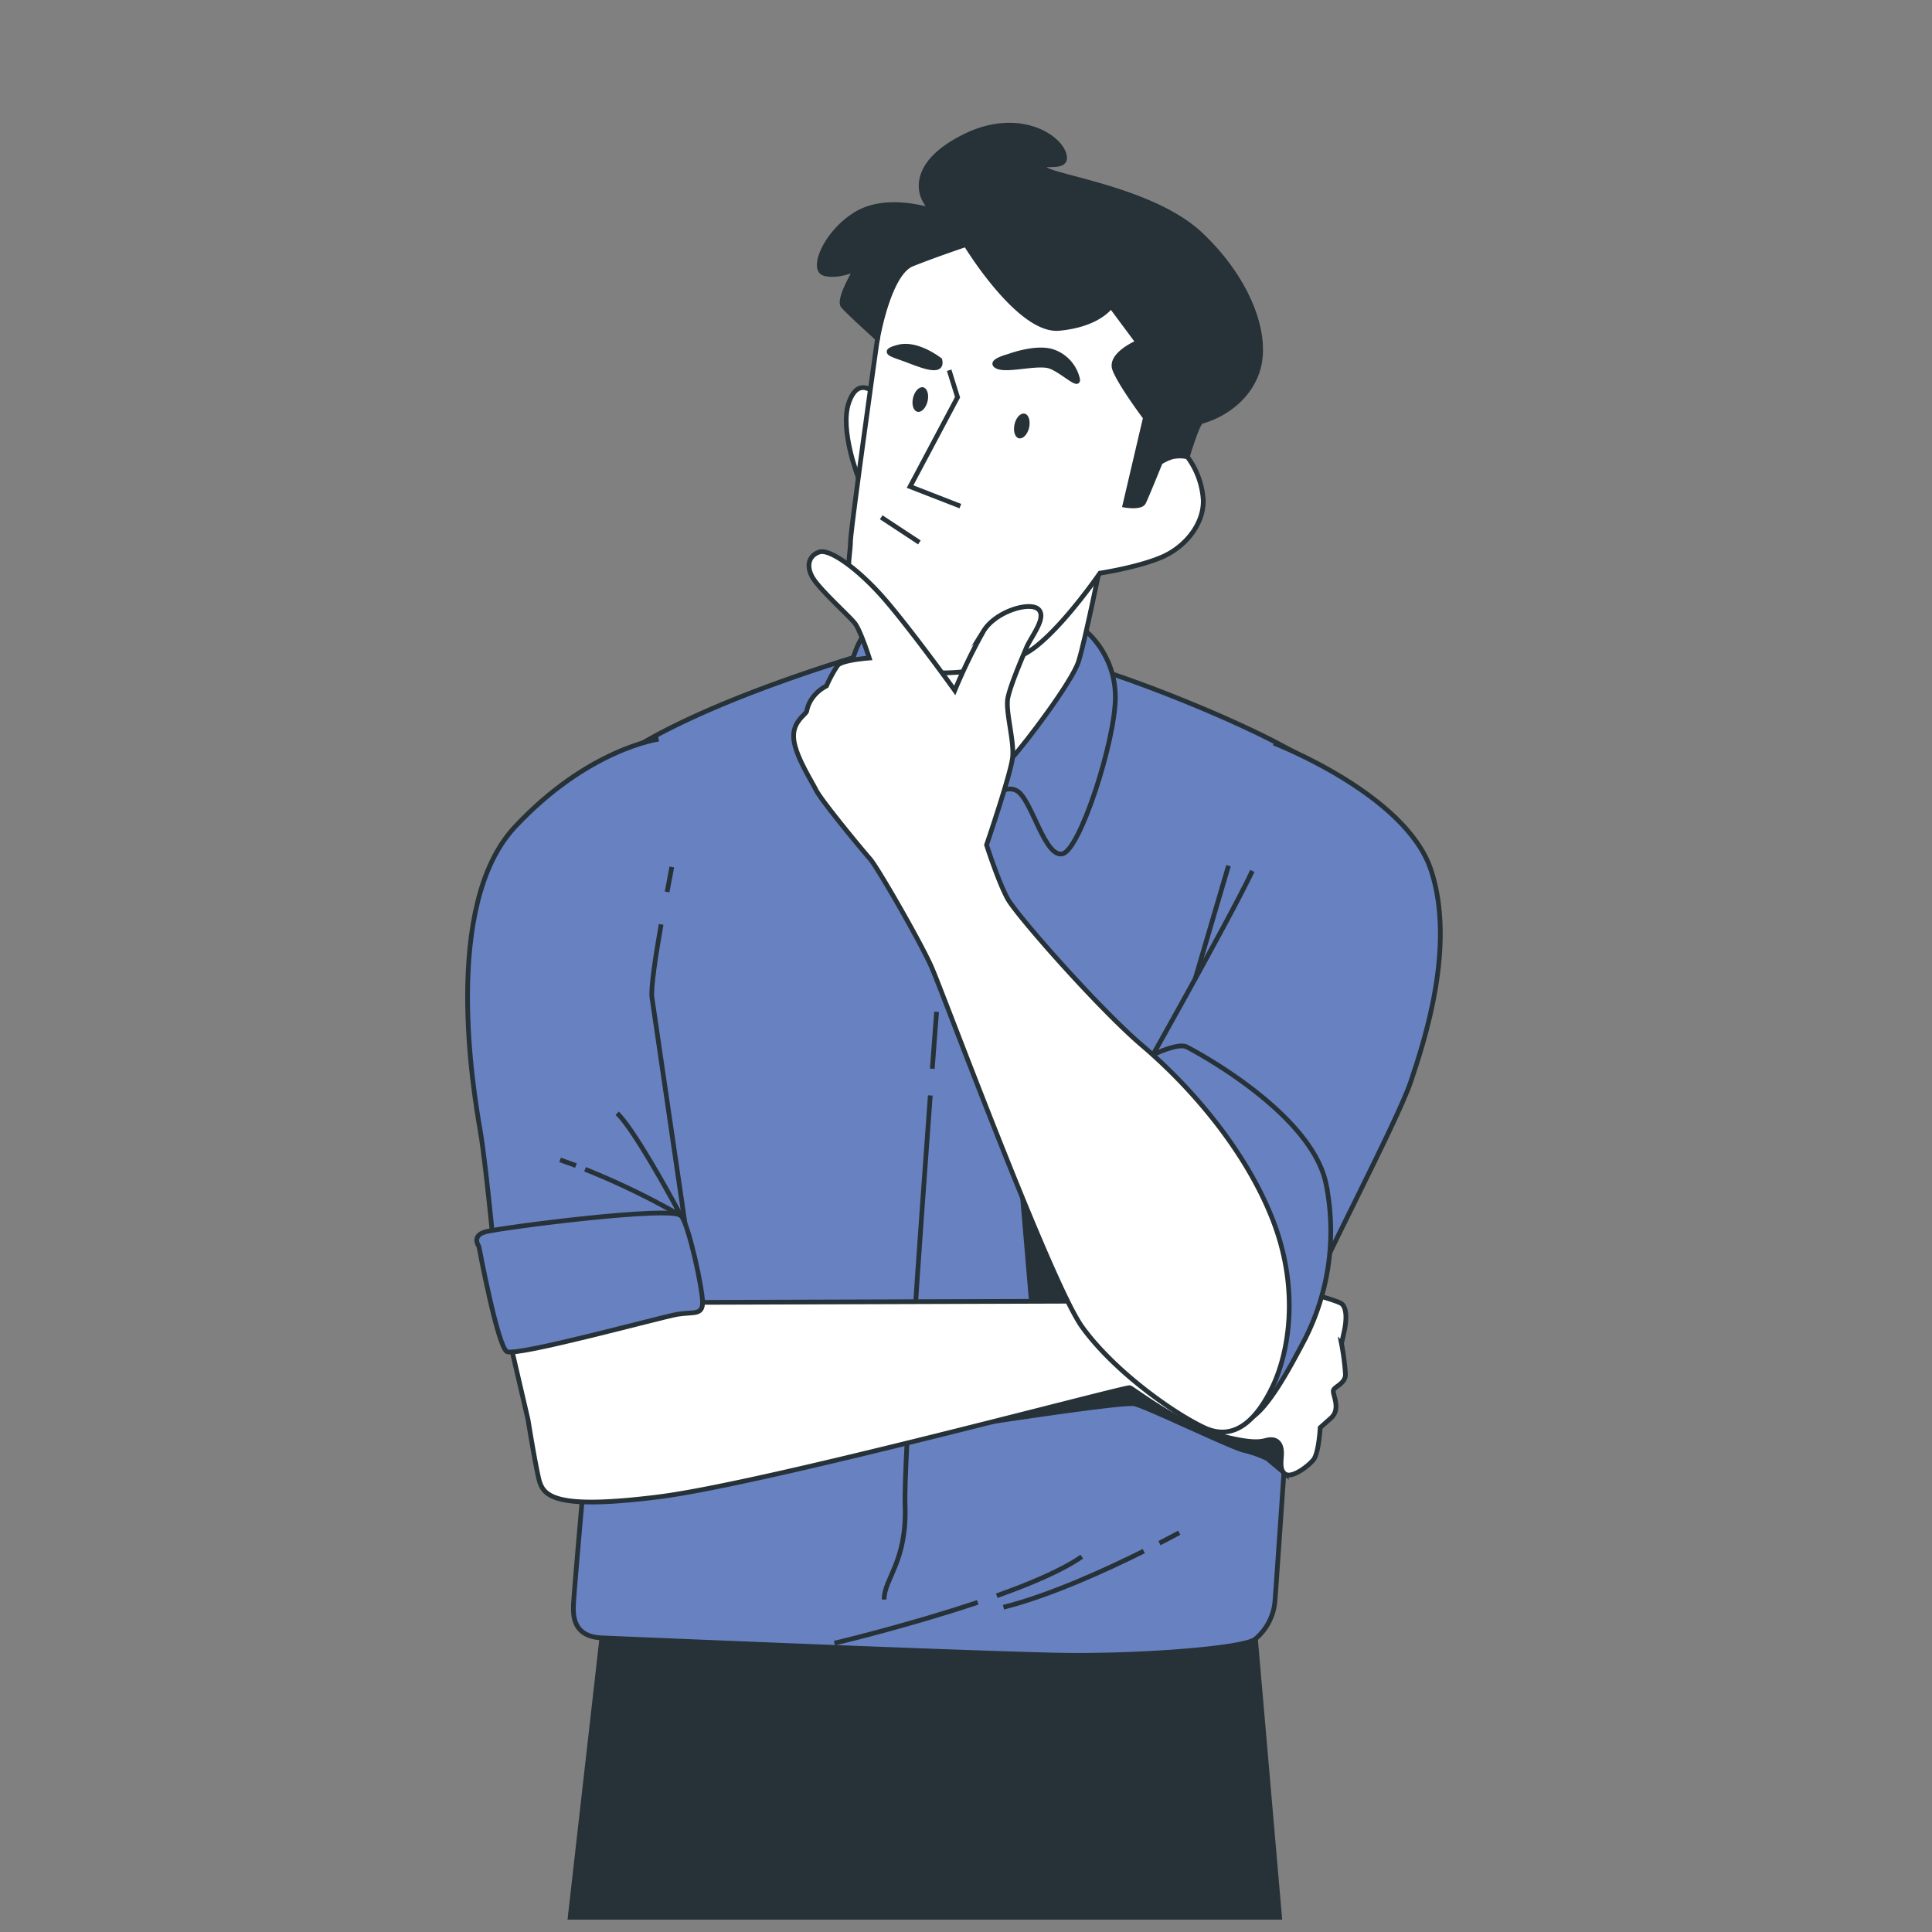 <svg xmlns="http://www.w3.org/2000/svg" xmlns:xlink="http://www.w3.org/1999/xlink" version="1.1" width="300" height="300" viewBox="0 0 1000 1000" xml:space="preserve">
<rect x="0" y="0" width="1000" height="1000" fill="#808080" stroke="none"/>
<desc>Created with Fabric.js 3.5.0</desc>
<defs>
</defs>
<rect x="0" y="0" width="100%" height="100%" fill="rgba(255,255,255,0)"/>
<g transform="matrix(2.445 0 0 2.445 293.036 439.21)" id="575790">
<g style="" vector-effect="non-scaling-stroke">
		<g transform="matrix(1 0 0 1 75.945 192.935)" id="freepik--Character--inject-64">
<polygon style="stroke: rgb(38,50,56); stroke-width: 1; stroke-dasharray: none; stroke-linecap: butt; stroke-dashoffset: 0; stroke-linejoin: miter; stroke-miterlimit: 10; is-custom-font: none; font-file-url: none; fill: rgb(38,50,56); fill-rule: nonzero; opacity: 1;" points="75.095,33.315 69.315,-33.315 -67.535,-33.315 -75.095,33.315 75.095,33.315 "/>
</g>
		<g transform="matrix(1 0 0 1 77.778 64.229)" id="freepik--Character--inject-64">
<path style="stroke: rgb(38,50,56); stroke-width: 1; stroke-dasharray: none; stroke-linecap: butt; stroke-dashoffset: 0; stroke-linejoin: miter; stroke-miterlimit: 10; is-custom-font: none; font-file-url: none; fill: rgb(104,130,193); fill-rule: nonzero; opacity: 1;" transform=" translate(-327.778, -314.229)" d="M 317.22 207.67 s -40 11 -57.5 24.24 s -29.6 26.78 -26.78 52.43 s 21.14 95.83 21.14 95.83 s -2.54 28.47 -2.54 30.16 s -0.28 6.48 5.92 6.76 s 80.61 3.39 97.24 3.67 s 38.62 -1.41 41.15 -3.38 a 11.76 11.76 0 0 0 4.23 -8.46 c 0.28 -3.38 3.1 -44.82 3.1 -44.82 l 0.28 -18.6 s 18.33 -60.88 19.45 -80.61 s -6.2 -26.21 -14.37 -32.41 s -33.61 -16.7 -47.35 -20.86 S 317.22 207.67 317.22 207.67 Z" stroke-linecap="round"/>
</g>
		<g transform="matrix(1 0 0 1 72.2 105.625)" id="freepik--Character--inject-64">
<path style="stroke: rgb(38,50,56); stroke-width: 1; stroke-dasharray: none; stroke-linecap: butt; stroke-dashoffset: 0; stroke-linejoin: miter; stroke-miterlimit: 10; is-custom-font: none; font-file-url: none; fill: none; fill-rule: nonzero; opacity: 1;" transform=" translate(-322.2, -355.625)" d="M 327.09 302.27 c -2 27.45 -5.66 78 -5.34 86.71 c 0.45 12 -4.44 15.55 -4.44 20" stroke-linecap="round"/>
</g>
		<g transform="matrix(1 0 0 1 77.965 40.59)" id="freepik--Character--inject-64">
<path style="stroke: rgb(38,50,56); stroke-width: 1; stroke-dasharray: none; stroke-linecap: butt; stroke-dashoffset: 0; stroke-linejoin: miter; stroke-miterlimit: 10; is-custom-font: none; font-file-url: none; fill: none; fill-rule: nonzero; opacity: 1;" transform=" translate(-327.965, -290.59)" d="M 328.42 284.56 s -0.36 4.67 -0.91 12.06" stroke-linecap="round"/>
</g>
		<g transform="matrix(1 0 0 1 104.725 84.92)" id="freepik--Character--inject-64">
<polygon style="stroke: rgb(38,50,56); stroke-width: 1; stroke-dasharray: none; stroke-linecap: butt; stroke-dashoffset: 0; stroke-linejoin: miter; stroke-miterlimit: 10; is-custom-font: none; font-file-url: none; fill: rgb(38,50,56); fill-rule: nonzero; opacity: 1;" points="-8.445,-15.1 -5.885,15.1 8.445,14.08 -8.445,-15.1 "/>
</g>
		<g transform="matrix(1 0 0 1 117.52 120.622)" id="freepik--Character--inject-64">
<path style="stroke: rgb(38,50,56); stroke-width: 1; stroke-dasharray: none; stroke-linecap: butt; stroke-dashoffset: 0; stroke-linejoin: miter; stroke-miterlimit: 10; is-custom-font: none; font-file-url: none; fill: rgb(38,50,56); fill-rule: nonzero; opacity: 1;" transform=" translate(-367.52, -370.623)" d="M 332.7 372.48 s 35 -5.5 37.63 -4.92 s 20.55 9.26 23.16 9.84 a 24.34 24.34 0 0 1 4.92 1.74 l 3.93 3.29 L 401 372.48 s -5.21 -6.37 -16.79 -11 s -17.37 -2 -20 -1.15 S 332.7 372.48 332.7 372.48 Z" stroke-linecap="round"/>
</g>
		<g transform="matrix(1 0 0 1 76.495 115.502)" id="freepik--Character--inject-64">
<path style="stroke: rgb(38,50,56); stroke-width: 1; stroke-dasharray: none; stroke-linecap: butt; stroke-dashoffset: 0; stroke-linejoin: miter; stroke-miterlimit: 10; is-custom-font: none; font-file-url: none; fill: rgb(255,255,255); fill-rule: nonzero; opacity: 1;" transform=" translate(-326.495, -365.502)" d="M 278.88 346.07 l 91 -0.29 s 29.32 -2.81 30.44 -3.1 s 12.69 2.82 13.82 3.67 s 1.12 3.38 0.56 5.92 l -0.56 2.53 a 53.38 53.38 0 0 1 0.84 6.49 c 0 2 -2.25 2.53 -2.54 3.38 s 1.7 3.94 -0.56 5.92 l -2.25 2 s -0.29 5.36 -1.41 6.77 s -4.51 3.94 -5.92 3.1 s -0.85 -3.1 -0.85 -4.51 s -0.56 -2.82 -2.25 -2.82 s -2 1.41 -10.71 -0.85 s -18.32 -9.86 -19.17 -10.15 s -77.23 20.3 -99.78 23.12 s -24.52 -0.28 -25.37 -4 s -2.25 -12.4 -2.25 -12.4 l -4 -17.19 Z" stroke-linecap="round"/>
</g>
		<g transform="matrix(1 0 0 1 86.237 -23.236)" id="freepik--Character--inject-64">
<path style="stroke: rgb(38,50,56); stroke-width: 1; stroke-dasharray: none; stroke-linecap: butt; stroke-dashoffset: 0; stroke-linejoin: miter; stroke-miterlimit: 10; is-custom-font: none; font-file-url: none; fill: rgb(104,130,193); fill-rule: nonzero; opacity: 1;" transform=" translate(-336.238, -226.764)" d="M 338.05 240.71 s 4.71 -5 7.68 -2.73 s 5.69 14.11 9.4 13.12 s 11.14 -24 11.14 -33.16 s -6.44 -14.6 -7.92 -15.1 s -39.35 -1 -43.81 0.75 s -6.18 17.32 -7.91 26.72 s 2.22 11.63 4.7 10.4 s 12.12 -5.2 14.35 -5.2 S 338.05 240.71 338.05 240.71 Z" stroke-linecap="round"/>
</g>
		<g transform="matrix(1 0 0 1 88.2 -31.997)" id="freepik--Character--inject-64">
<path style="stroke: rgb(38,50,56); stroke-width: 1; stroke-dasharray: none; stroke-linecap: butt; stroke-dashoffset: 0; stroke-linejoin: miter; stroke-miterlimit: 10; is-custom-font: none; font-file-url: none; fill: rgb(255,255,255); fill-rule: nonzero; opacity: 1;" transform=" translate(-338.2, -218.003)" d="M 363.4 188.54 s -3.55 17.54 -4.93 21.87 s -11.43 17.54 -14 20.3 s -10.05 16.35 -12 16.75 S 325 229.33 325 229.33 s -7.1 -12.22 -8.48 -15.37 S 313 201.55 313 201.55 s 11.62 10 24 7.88 s 18.71 -14.58 18.71 -14.58 Z" stroke-linecap="round"/>
</g>
		<g transform="matrix(1 0 0 1 62.289 -88.079)" id="freepik--Character--inject-64">
<path style="stroke: rgb(38,50,56); stroke-width: 1; stroke-dasharray: none; stroke-linecap: butt; stroke-dashoffset: 0; stroke-linejoin: miter; stroke-miterlimit: 10; is-custom-font: none; font-file-url: none; fill: rgb(255,255,255); fill-rule: nonzero; opacity: 1;" transform=" translate(-312.289, -161.921)" d="M 315.29 153.6 s -3.47 -3.72 -5.45 2 s 2 15.83 2 15.83 Z" stroke-linecap="round"/>
</g>
		<g transform="matrix(1 0 0 1 98.042 -83.808)" id="freepik--Character--inject-64">
<path style="stroke: rgb(38,50,56); stroke-width: 1; stroke-dasharray: none; stroke-linecap: butt; stroke-dashoffset: 0; stroke-linejoin: miter; stroke-miterlimit: 10; is-custom-font: none; font-file-url: none; fill: rgb(255,255,255); fill-rule: nonzero; opacity: 1;" transform=" translate(-348.042, -166.192)" d="M 315.91 142 s -5.71 40.59 -5.71 43 s -1.58 10.24 0.79 15.37 s 9.45 11.42 15.17 12.21 s 16.94 -0.39 23.25 -5.32 S 363 191.7 363 191.7 s 7.89 -1.19 13 -3.35 s 9.06 -7.1 8.87 -12.22 a 17.18 17.18 0 0 0 -3.35 -9.06 l -3 -5.52 l 7.88 -14.78 s -4.53 -8.47 -19.11 -16.55 s -27.59 -10.64 -33.69 -10.64 s -13.8 2.56 -16 7.49 S 315.91 142 315.91 142 Z" stroke-linecap="round"/>
</g>
		<g transform="matrix(1 0 0 1 100.304 -112.841)" id="freepik--Character--inject-64">
<path style="stroke: rgb(38,50,56); stroke-width: 1; stroke-dasharray: none; stroke-linecap: butt; stroke-dashoffset: 0; stroke-linejoin: miter; stroke-miterlimit: 10; is-custom-font: none; font-file-url: none; fill: rgb(38,50,56); fill-rule: nonzero; opacity: 1;" transform=" translate(-350.304, -137.16)" d="M 334.63 122.14 s 11.23 18.52 19.71 17.74 s 11 -4.73 11 -4.73 l 5.71 7.68 s -6.1 2.56 -4.92 5.72 s 6.5 10.24 6.5 10.24 l -4.34 18.52 s 3.35 0.59 3.95 -0.59 s 3.54 -8.47 3.54 -8.47 a 10.22 10.22 0 0 1 2.56 -1.18 a 7.52 7.52 0 0 1 3.16 0 s 2.16 -7.29 3 -7.49 s 8.67 -2.37 11.63 -10.05 s -1.58 -19.9 -11.83 -29.55 s -31.92 -12.22 -33.1 -14 s 5.52 0.78 4.14 -3.16 s -10.05 -9.06 -21.08 -3.54 s -9.46 11.62 -8.28 13.59 l 1.18 2 s -9.26 -3.15 -15.76 0.79 s -9.65 11.82 -6.7 12.61 s 6.7 -1 6.7 -1 s -3.94 6.5 -2.76 7.88 s 7.29 6.89 7.29 6.89 s 2.37 -13.79 7.29 -15.76 S 334.63 122.14 334.63 122.14 Z" stroke-linecap="round"/>
</g>
		<g transform="matrix(1 0 0 1 78.13 -86.875)" id="freepik--Character--inject-64">
<polyline style="stroke: rgb(38,50,56); stroke-width: 1; stroke-dasharray: none; stroke-linecap: butt; stroke-dashoffset: 0; stroke-linejoin: miter; stroke-miterlimit: 10; is-custom-font: none; font-file-url: none; fill: none; fill-rule: nonzero; opacity: 1;" points="2.95,-14.385 4.73,-8.665 -5.32,10.245 5.32,14.385 "/>
</g>
		<g transform="matrix(1 0 0 1 73.77 -104.052)" id="freepik--Character--inject-64">
<path style="stroke: rgb(38,50,56); stroke-width: 1; stroke-dasharray: none; stroke-linecap: butt; stroke-dashoffset: 0; stroke-linejoin: miter; stroke-miterlimit: 10; is-custom-font: none; font-file-url: none; fill: rgb(38,50,56); fill-rule: nonzero; opacity: 1;" transform=" translate(-323.77, -145.948)" d="M 329.11 146.57 s -4.72 -3.74 -8.67 -2.75 s -1.57 1.57 1.19 2.56 S 329.9 149.92 329.11 146.57 Z" stroke-linecap="round"/>
</g>
		<g transform="matrix(1 0 0 1 99.515 -102.212)" id="freepik--Character--inject-64">
<path style="stroke: rgb(38,50,56); stroke-width: 1; stroke-dasharray: none; stroke-linecap: butt; stroke-dashoffset: 0; stroke-linejoin: miter; stroke-miterlimit: 10; is-custom-font: none; font-file-url: none; fill: rgb(38,50,56); fill-rule: nonzero; opacity: 1;" transform=" translate(-349.515, -147.788)" d="M 343.7 145.79 s -4.54 1.18 -2.37 2.16 s 8.67 -1 11.23 0 s 5.91 4.34 5.72 2.76 A 8 8 0 0 0 353 144.8 C 349.41 143.62 343.7 145.79 343.7 145.79 Z" stroke-linecap="round"/>
</g>
		<g transform="matrix(1 0 0 1 74.974 -95.054)" id="freepik--Character--inject-64">
<path style="stroke: none; stroke-width: 1; stroke-dasharray: none; stroke-linecap: butt; stroke-dashoffset: 0; stroke-linejoin: miter; stroke-miterlimit: 4; is-custom-font: none; font-file-url: none; fill: rgb(38,50,56); fill-rule: nonzero; opacity: 1;" transform=" translate(-324.974, -154.946)" d="M 326.51 155.32 c -0.35 1.43 -1.31 2.42 -2.16 2.21 s -1.25 -1.52 -0.91 -2.95 s 1.32 -2.42 2.16 -2.22 S 326.85 153.89 326.51 155.32 Z" stroke-linecap="round"/>
</g>
		<g transform="matrix(1 0 0 1 96.464 -89.457)" id="freepik--Character--inject-64">
<path style="stroke: none; stroke-width: 1; stroke-dasharray: none; stroke-linecap: butt; stroke-dashoffset: 0; stroke-linejoin: miter; stroke-miterlimit: 4; is-custom-font: none; font-file-url: none; fill: rgb(38,50,56); fill-rule: nonzero; opacity: 1;" transform=" translate(-346.464, -160.543)" d="M 348 160.94 c -0.35 1.42 -1.32 2.41 -2.16 2.21 s -1.25 -1.53 -0.91 -3 s 1.31 -2.42 2.16 -2.21 S 348.33 159.51 348 160.94 Z" stroke-linecap="round"/>
</g>
		<g transform="matrix(1 0 0 1 70.74 -67.47)" id="freepik--Character--inject-64">
<line style="stroke: rgb(38,50,56); stroke-width: 1; stroke-dasharray: none; stroke-linecap: butt; stroke-dashoffset: 0; stroke-linejoin: miter; stroke-miterlimit: 10; is-custom-font: none; font-file-url: none; fill: none; fill-rule: nonzero; opacity: 1;" x1="-4.04" y1="-2.66" x2="4.04" y2="2.66"/>
</g>
		<g transform="matrix(1 0 0 1 152.908 46.88)" id="freepik--Character--inject-64">
<path style="stroke: rgb(38,50,56); stroke-width: 1; stroke-dasharray: none; stroke-linecap: butt; stroke-dashoffset: 0; stroke-linejoin: miter; stroke-miterlimit: 10; is-custom-font: none; font-file-url: none; fill: rgb(104,130,193); fill-rule: nonzero; opacity: 1;" transform=" translate(-402.908, -296.88)" d="M 399.8 227.68 s 27.9 10.72 33.26 26.78 s -1.41 36.36 -4.23 44.82 s -20.29 41.43 -23.11 49.32 s -7.05 17.48 -7.05 17.48 S 394.73 342.4 384 327.75 s -13.25 -27.91 -13.25 -27.91 s 19.45 -34.39 24.52 -45.1" stroke-linecap="round"/>
</g>
		<g transform="matrix(1 0 0 1 142.223 81.4)" id="freepik--Character--inject-64">
<path style="stroke: rgb(38,50,56); stroke-width: 1; stroke-dasharray: none; stroke-linecap: butt; stroke-dashoffset: 0; stroke-linejoin: miter; stroke-miterlimit: 10; is-custom-font: none; font-file-url: none; fill: rgb(104,130,193); fill-rule: nonzero; opacity: 1;" transform=" translate(-392.223, -331.4)" d="M 373.73 293.88 s 5.71 -2.85 7.61 -1.9 s 26.33 14 29.5 28.87 a 50.55 50.55 0 0 1 -4.44 33 c -2.86 5.4 -8.25 15.86 -12.37 17.13 s -7.62 -32.67 -16.18 -50.43 S 373.73 293.88 373.73 293.88 Z" stroke-linecap="round"/>
</g>
		<g transform="matrix(1 0 0 1 136.695 15.595)" id="freepik--Character--inject-64">
<path style="stroke: rgb(38,50,56); stroke-width: 1; stroke-dasharray: none; stroke-linecap: butt; stroke-dashoffset: 0; stroke-linejoin: miter; stroke-miterlimit: 10; is-custom-font: none; font-file-url: none; fill: none; fill-rule: nonzero; opacity: 1;" transform=" translate(-386.695, -265.595)" d="M 383.17 277.57 s 5.07 -17.19 7.05 -23.95" stroke-linecap="round"/>
</g>
		<g transform="matrix(1 0 0 1 100.617 30.327)" id="freepik--Character--inject-64">
<path style="stroke: rgb(38,50,56); stroke-width: 1; stroke-dasharray: none; stroke-linecap: butt; stroke-dashoffset: 0; stroke-linejoin: miter; stroke-miterlimit: 10; is-custom-font: none; font-file-url: none; fill: rgb(255,255,255); fill-rule: nonzero; opacity: 1;" transform=" translate(-350.617, -280.327)" d="M 332.27 216.52 s -7.88 -11 -14 -18.32 s -12.42 -11.63 -14.58 -11 s -3 2.76 -1.58 5.32 s 7.88 8.28 9.06 9.86 s 3 7.29 3 7.29 s -5.71 0.39 -6.7 1.57 a 26.41 26.41 0 0 0 -2.36 4.34 a 8.37 8.37 0 0 0 -3 2.56 a 7 7 0 0 0 -1.18 2.76 c -0.2 0.79 -3 2.17 -2.76 5.71 s 3.55 8.67 4.73 11 s 9.85 12.8 11.43 14.58 s 10.64 17.53 13 22.85 s 25.22 67 31.92 76.26 s 19.11 18.12 25.81 21.28 s 11.43 -2.17 14.58 -8.87 s 5.91 -20.1 -0.19 -35.47 s -18.13 -28.57 -27.39 -36.45 s -26.6 -27.58 -28.57 -31.13 S 339 249.23 339 249.23 s 5.12 -15 5.51 -18.52 s -1.57 -9.85 -1 -12.61 s 2.95 -8.28 3.94 -10.64 s 4.33 -6.31 2.56 -8.08 s -9.06 0.39 -11.62 4.53 A 120.38 120.38 0 0 0 332.27 216.52 Z" stroke-linecap="round"/>
</g>
		<g transform="matrix(1 0 0 1 21.87 6.545)" id="freepik--Character--inject-64">
<path style="stroke: rgb(38,50,56); stroke-width: 1; stroke-dasharray: none; stroke-linecap: butt; stroke-dashoffset: 0; stroke-linejoin: miter; stroke-miterlimit: 10; is-custom-font: none; font-file-url: none; fill: rgb(104,130,193); fill-rule: nonzero; opacity: 1;" transform=" translate(-271.87, -256.545)" d="M 271.37 259.19 c 0.59 -3.13 1 -5.29 1 -5.29" stroke-linecap="round"/>
</g>
		<g transform="matrix(1 0 0 1 2.176 34.92)" id="freepik--Character--inject-64">
<path style="stroke: rgb(38,50,56); stroke-width: 1; stroke-dasharray: none; stroke-linecap: butt; stroke-dashoffset: 0; stroke-linejoin: miter; stroke-miterlimit: 10; is-custom-font: none; font-file-url: none; fill: rgb(104,130,193); fill-rule: nonzero; opacity: 1;" transform=" translate(-252.176, -284.92)" d="M 269.58 226.84 s -14.94 2 -30.44 18.6 s -8.74 56.09 -7.33 64.27 S 235.48 343 235.48 343 l 39.74 -13.25 s -6.48 -44.25 -7.05 -48.2 c -0.28 -2 0.8 -9 1.94 -15.5" stroke-linecap="round"/>
</g>
		<g transform="matrix(1 0 0 1 4.975 91.873)" id="freepik--Character--inject-64">
<path style="stroke: rgb(38,50,56); stroke-width: 1; stroke-dasharray: none; stroke-linecap: butt; stroke-dashoffset: 0; stroke-linejoin: miter; stroke-miterlimit: 10; is-custom-font: none; font-file-url: none; fill: rgb(104,130,193); fill-rule: nonzero; opacity: 1;" transform=" translate(-254.975, -341.873)" d="M 231.53 334.23 s 3.95 21.14 5.92 22.26 s 32.69 -7.32 36.08 -7.89 s 5.35 0.28 5.35 -2.53 s -2.82 -16.07 -4.51 -18.32 s -38.33 2.53 -41.43 3.38 S 231.53 334.23 231.53 334.23 Z" stroke-linecap="round"/>
</g>
		<g transform="matrix(1 0 0 1 14.165 66.895)" id="freepik--Character--inject-64">
<path style="stroke: rgb(38,50,56); stroke-width: 1; stroke-dasharray: none; stroke-linecap: butt; stroke-dashoffset: 0; stroke-linejoin: miter; stroke-miterlimit: 10; is-custom-font: none; font-file-url: none; fill: none; fill-rule: nonzero; opacity: 1;" transform=" translate(-264.165, -316.895)" d="M 254 317.89 a 159.92 159.92 0 0 1 20.33 9.86 s -9.58 -18 -13.53 -21.71" stroke-linecap="round"/>
</g>
		<g transform="matrix(1 0 0 1 0.395 66.515)" id="freepik--Character--inject-64">
<path style="stroke: rgb(38,50,56); stroke-width: 1; stroke-dasharray: none; stroke-linecap: butt; stroke-dashoffset: 0; stroke-linejoin: miter; stroke-miterlimit: 10; is-custom-font: none; font-file-url: none; fill: none; fill-rule: nonzero; opacity: 1;" transform=" translate(-250.395, -316.515)" d="M 248.72 315.91 c 1.13 0.39 2.25 0.8 3.35 1.21" stroke-linecap="round"/>
</g>
		<g transform="matrix(1 0 0 1 100.16 154.04)" id="freepik--Character--inject-64">
<path style="stroke: rgb(38,50,56); stroke-width: 1; stroke-dasharray: none; stroke-linecap: butt; stroke-dashoffset: 0; stroke-linejoin: miter; stroke-miterlimit: 10; is-custom-font: none; font-file-url: none; fill: none; fill-rule: nonzero; opacity: 1;" transform=" translate(-350.16, -404.04)" d="M 341.16 408.18 c 7.29 -2.6 14 -5.46 18 -8.28" stroke-linecap="round"/>
</g>
		<g transform="matrix(1 0 0 1 71.965 163.895)" id="freepik--Character--inject-64">
<path style="stroke: rgb(38,50,56); stroke-width: 1; stroke-dasharray: none; stroke-linecap: butt; stroke-dashoffset: 0; stroke-linejoin: miter; stroke-miterlimit: 10; is-custom-font: none; font-file-url: none; fill: none; fill-rule: nonzero; opacity: 1;" transform=" translate(-321.965, -413.895)" d="M 306.79 418.22 s 15.57 -3.69 30.35 -8.65" stroke-linecap="round"/>
</g>
		<g transform="matrix(1 0 0 1 107.43 154.67)" id="freepik--Character--inject-64">
<path style="stroke: rgb(38,50,56); stroke-width: 1; stroke-dasharray: none; stroke-linecap: butt; stroke-dashoffset: 0; stroke-linejoin: miter; stroke-miterlimit: 10; is-custom-font: none; font-file-url: none; fill: none; fill-rule: nonzero; opacity: 1;" transform=" translate(-357.43, -404.67)" d="M 372.28 398.73 c -7.66 3.82 -19.79 9.4 -29.7 11.88" stroke-linecap="round"/>
</g>
		<g transform="matrix(1 0 0 1 127.7 145.935)" id="freepik--Character--inject-64">
<path style="stroke: rgb(38,50,56); stroke-width: 1; stroke-dasharray: none; stroke-linecap: butt; stroke-dashoffset: 0; stroke-linejoin: miter; stroke-miterlimit: 10; is-custom-font: none; font-file-url: none; fill: none; fill-rule: nonzero; opacity: 1;" transform=" translate(-377.7, -395.935)" d="M 379.79 394.83 s -1.57 0.87 -4.18 2.21" stroke-linecap="round"/>
</g>
</g>
</g>
</svg>